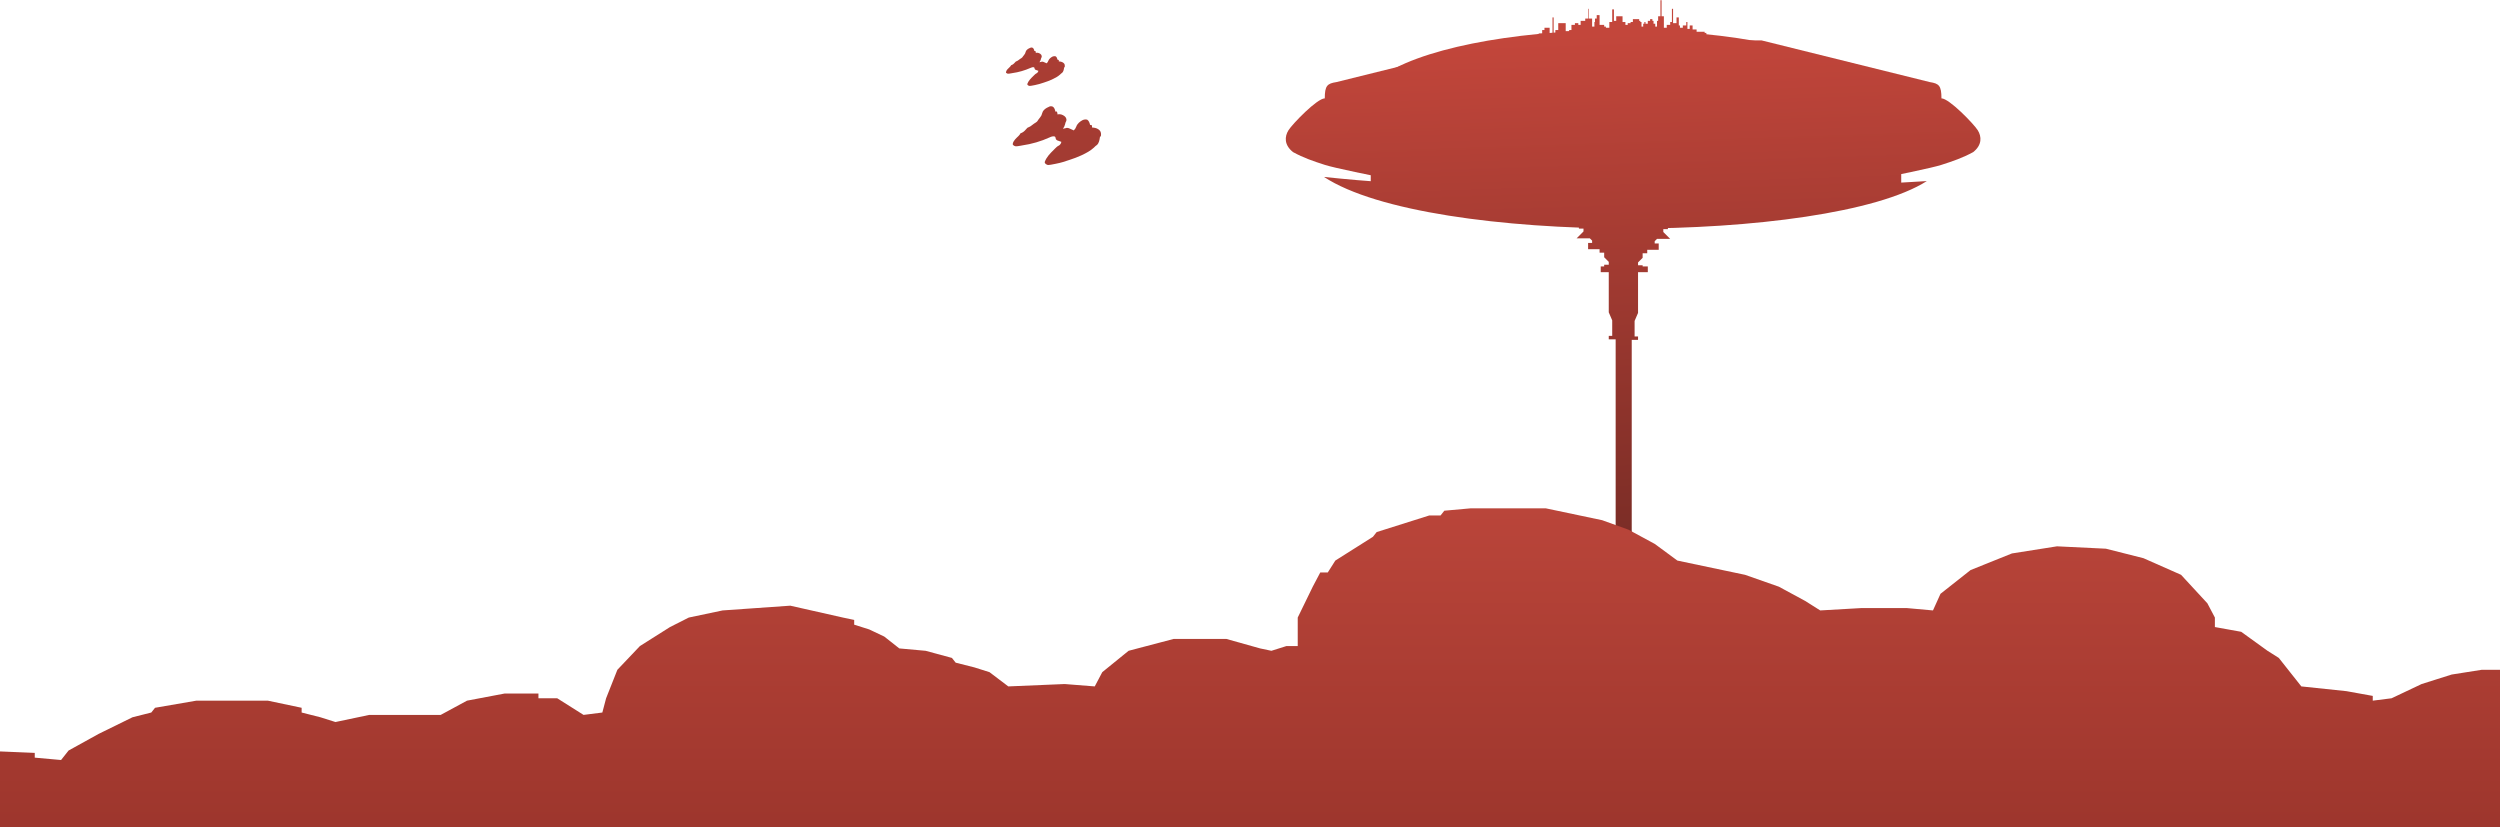 <svg width="4682" height="1549" viewBox="0 0 4682 1549" fill="none" xmlns="http://www.w3.org/2000/svg">
<path d="M2881.72 62.712V67.01H3195.68V61.638H3192.45V59.488H3177.4V55.19H3169.87V47.668H3164.5V54.116H3160.2V41.221H3158.05V47.668H3151.6V51.967H3146.22V47.668H3144.07V32.624H3139.77V43.37H3133.32V16.506H3131.17V41.221H3127.94V46.594H3121.49V51.967H3116.11V30.475H3111.81V0.388H3109.66V30.475H3105.36V39.072H3103.21V49.817H3099.99V44.445H3096.76V39.072H3094.61V35.848H3090.31V39.072H3086.01V44.445H3081.71V41.221H3079.56V44.445H3077.41V49.817H3074.18V41.221H3072.03V39.072H3069.88V35.848H3058.05V41.221H3053.75V43.37H3048.38V46.594H3044.07V41.221H3038.7V30.475H3026.87V39.072H3022.57V17.581H3019.35V41.221H3013.97V51.967H3007.52V49.817H3004.29V46.594H2995.69V28.326H2990.31V34.774H2987.09V41.221H2986.01V49.817H2981.71V34.774H2975.26V16.506H2974.19V34.774H2968.81V39.072H2960.21V46.594H2955.91V43.37H2949.46V46.594H2943.01V56.265H2938.7V58.414H2932.25V43.37H2918.28V56.265H2912.9V62.712H2909.67V32.624H2907.52V62.712H2902.15V51.967H2892.47V56.265H2888.17V62.712H2881.72Z" fill="url(#paint0_linear_254_27999)"/>
<path d="M3132.24 421.615V414.093H3053.75V636.527H3067.73V630.08H3061.28V601.067L3067.73 586.023V506.505H3076.33V496.834H3067.73V491.462L3076.33 482.865V474.269H3084.93V467.821H3106.44V456.001H3098.91V451.703L3103.21 447.405H3127.94L3115.04 434.51V429.137H3123.64V421.615H3132.24Z" fill="url(#paint1_linear_254_27999)"/>
<path d="M2948.38 420.541V413.019H3026.87V635.453H3012.89V629.006H3019.35V599.993L3012.89 584.949V505.431H3004.29V495.76H3012.89V490.388L3004.29 481.791V473.195H2995.69V466.747H2974.19V454.927H2981.71V450.629L2977.41 446.331H2952.68L2965.58 433.436V428.063H2956.98V420.541H2948.38Z" fill="url(#paint2_linear_254_27999)"/>
<path d="M3025.8 372.185H3055.9V1143.72H3025.8V372.185Z" fill="url(#paint3_linear_254_27999)"/>
<path d="M2421.69 284.905C2404.78 271.659 2405.59 255.763 2413.11 243.841C2420.62 231.919 2466.73 184.23 2481.04 184.23C2481.04 160.386 2485.73 156.412 2502.75 153.763L2818.17 75.607H2971.41V382.931H2839.88C2735.59 360.853 2516.98 320.287 2481.04 308.75C2459.64 301.878 2441.13 295.541 2421.69 284.905Z" fill="url(#paint4_linear_254_27999)"/>
<path d="M3695.31 284.905C3712.22 271.659 3711.41 255.763 3703.89 243.841C3696.38 231.919 3650.27 184.23 3635.96 184.23C3635.96 160.386 3631.27 156.412 3614.25 153.763L3298.83 75.607H3145.59V382.931H3277.12C3381.41 360.853 3600.02 320.287 3635.96 308.75C3657.36 301.878 3675.87 295.541 3695.31 284.905Z" fill="url(#paint5_linear_254_27999)"/>
<path d="M2902.59 131.483H3212.25V372.185H2902.59V131.483Z" fill="url(#paint6_linear_254_27999)"/>
<path d="M3063.88 1151.24C3063.88 1173.2 3052.8 1191 3039.15 1191C3025.49 1191 3014.42 1173.2 3014.42 1151.24C3014.42 1129.28 3025.49 1111.48 3039.15 1111.48C3052.8 1111.48 3063.88 1129.28 3063.88 1151.24Z" fill="url(#paint7_linear_254_27999)"/>
<path d="M3495.59 147.431C3521.71 160.079 2555.49 166.446 2580.51 147.432C2728.72 34.81 3289.56 17.258 3495.59 147.431Z" fill="url(#paint8_linear_254_27999)"/>
<path d="M2567.13 348.546H3560.62V299.116H2567.13V348.546Z" fill="url(#paint9_linear_254_27999)"/>
<path d="M2997.84 509.723H3086.01V498.977H2997.84V509.723Z" fill="url(#paint10_linear_254_27999)"/>
<path d="M3608.56 339.128C3264.34 361.157 2794.06 365.045 2479.59 331.352C2676.49 460.94 3422.99 457.052 3608.56 339.128Z" fill="url(#paint11_linear_254_27999)"/>
<path d="M2754.21 952.006H2895L3000.59 974.239L3049.87 992.026L3099.15 1018.71L3141.38 1049.83L3268.1 1076.51L3331.45 1098.75L3380.73 1125.43L3408.89 1143.21L3486.32 1138.77H3570.8L3620.08 1143.21L3634.15 1112.09L3690.47 1067.62L3767.91 1036.49L3852.38 1023.15L3943.9 1027.6L4014.29 1045.39L4084.69 1076.51L4133.97 1129.87L4148.04 1156.55V1174.34L4197.32 1183.23L4246.6 1218.81L4267.72 1232.15L4309.95 1285.51L4394.43 1294.4L4443.71 1303.29V1312.19L4478.9 1307.74L4535.22 1281.06L4591.54 1263.27L4647.85 1254.38H4767.53L4852 1272.17L4922.4 1298.85L4936.48 1303.29L4999.83 1285.51H5063.19L5119.51 1298.85L5154.7 1312.19H5232.14L5302.54 1334.42L5344.77 1369.99L5351.81 1383.33L5422.21 1405.57L5471.49 1441.14L5492.6 1472.27L5499.64 1503.39L5548.92 1530.07L5563 1552.31L5555.96 1587.88L5513.72 1619.01H-448.802L-476.96 1596.77L-484 1583.43V1543.41L-476.96 1525.63L-434.723 1503.39L-406.565 1485.61H-378.406L-371.367 1476.71L-279.852 1463.37H-195.377L-153.14 1432.25L-117.942 1423.35L-40.506 1405.57L65.087 1410.01V1418.91L114.364 1423.35L128.444 1405.57L184.76 1374.44L248.116 1343.31L283.314 1334.42L290.354 1325.53L367.789 1312.19H501.541L564.898 1325.53V1334.42L600.095 1343.31L628.254 1352.21L691.61 1338.87H825.362L874.639 1312.19L945.035 1298.85H1008.39V1307.74H1043.59L1078.79 1329.97L1092.87 1338.87L1128.06 1334.42L1135.1 1307.74L1156.22 1254.38L1198.46 1209.91L1254.78 1174.34L1289.97 1156.55L1353.33 1143.21L1480.04 1134.32L1578.6 1156.55L1599.72 1161V1169.89L1627.87 1178.79L1656.03 1192.13L1684.19 1214.36L1733.47 1218.81L1782.75 1232.15L1789.78 1241.04L1824.98 1249.93L1853.14 1258.83L1888.34 1285.51L1993.93 1281.06L2050.25 1285.51L2064.33 1258.83L2113.61 1218.81L2198.08 1196.57H2296.63L2359.99 1214.36L2381.11 1218.81L2409.27 1209.91H2430.39V1156.55L2458.54 1098.75L2472.62 1072.07H2486.7L2500.78 1049.83L2571.18 1005.37L2578.22 996.473L2676.77 965.346H2697.89L2704.93 956.453L2754.21 952.006Z" fill="url(#paint12_linear_254_27999)"/>
<path d="M1933.08 89.104C1934.99 89.927 1935.65 90.879 1936.42 92.74C1937.07 94.514 1937.07 94.514 1937.07 95.479C1937.72 95.479 1938.38 95.479 1939.06 95.479C1939.66 96.822 1939.86 97.553 1939.86 99.065C1940.29 98.959 1940.29 98.959 1940.74 98.85C1943.49 98.396 1946.1 99.356 1948.36 100.92C1949.85 102.106 1950.66 103.141 1951 105.016C1951.13 106.664 1950.63 107.573 1949.83 109.025C1949.63 109.736 1949.45 110.45 1949.28 111.167C1948.75 113.253 1947.9 114.86 1946.64 116.595C1946.87 116.542 1947.1 116.49 1947.34 116.435C1947.65 116.365 1947.96 116.294 1948.28 116.222C1948.59 116.153 1948.89 116.083 1949.21 116.012C1949.71 115.906 1949.71 115.906 1950.23 115.799C1950.76 115.638 1950.76 115.638 1951.3 115.475C1953.28 115.363 1954.77 116.157 1956.56 116.969C1957.08 117.2 1957.08 117.2 1957.62 117.435C1958.48 117.814 1959.34 118.198 1960.2 118.588C1962.15 116.481 1962.15 116.481 1963.29 113.881C1964.66 110.182 1967.98 107.554 1971.44 105.843C1973.32 105.166 1975 104.931 1976.95 105.44C1979.16 106.896 1979.9 109.362 1980.54 111.814C1980.86 111.872 1981.18 111.929 1981.51 111.989C1982.53 112.213 1982.53 112.213 1982.93 112.611C1982.95 113.408 1982.95 114.205 1982.93 115.002C1983.45 115.043 1983.97 115.084 1984.5 115.126C1987.88 115.519 1990.57 116.413 1992.9 118.986C1994.23 120.911 1994.32 122.695 1994.1 124.962C1993.96 125.357 1993.83 125.751 1993.7 126.158C1993.43 126.158 1993.17 126.158 1992.9 126.158C1992.85 126.556 1992.8 126.955 1992.75 127.365C1992.3 130.478 1991.54 134.312 1989.06 136.442C1988.48 136.865 1987.9 137.288 1987.32 137.712C1986.65 138.347 1985.98 138.986 1985.32 139.629C1980.91 143.634 1975.54 146.382 1970.17 148.867C1969.91 148.989 1969.65 149.111 1969.38 149.237C1964.81 151.356 1960.06 152.956 1955.29 154.545C1954.98 154.647 1954.67 154.749 1954.36 154.855C1949.19 156.569 1944.03 158.265 1938.66 159.226C1938.15 159.33 1937.63 159.433 1937.11 159.539C1927.8 161.367 1927.8 161.367 1925.17 159.713C1923.91 158.425 1923.91 158.425 1923.91 157.234C1926.13 151.131 1930.69 146.749 1935.24 142.308C1935.82 141.743 1936.39 141.172 1936.96 140.6C1938.37 139.205 1939.69 137.97 1941.5 137.139C1942.94 136.36 1943.46 135.542 1944.24 134.126C1944.39 133.598 1944.53 133.067 1944.64 132.532C1944.32 132.436 1944 132.339 1943.67 132.24C1939.13 130.817 1939.13 130.817 1937.86 129.345C1937.73 128.868 1937.6 128.392 1937.47 127.901C1937.21 126.519 1937.21 126.519 1936.19 125.958C1933.93 125.556 1932.02 126.187 1929.99 127.154C1919.53 131.859 1907.37 135.36 1895.99 136.915C1895.23 137.055 1894.48 137.196 1893.72 137.338C1887.17 138.424 1887.17 138.424 1884.42 136.516C1884.02 136.118 1884.02 136.118 1884 134.973C1884.64 131.166 1888.37 128.07 1891.05 125.526C1892.16 124.464 1892.94 123.551 1893.6 122.173C1894.27 121.885 1894.94 121.599 1895.62 121.339C1898.09 120.179 1900.17 117.733 1901.95 115.724C1902.77 115.002 1902.77 115.002 1903.83 114.69C1905.5 114.081 1906.71 113.164 1908.1 112.088C1909.68 110.891 1911.22 109.73 1912.96 108.776C1914.46 107.877 1915.21 106.697 1916.1 105.217C1916.78 104.168 1917.55 103.287 1918.37 102.352C1919.64 100.819 1920.19 99.572 1920.67 97.645C1921.54 94.382 1923.57 92.647 1926.41 90.95C1927.16 90.569 1927.92 90.232 1928.69 89.901C1928.96 89.76 1929.22 89.619 1929.5 89.473C1930.74 88.891 1931.72 88.964 1933.08 89.104Z" fill="url(#paint13_linear_254_27999)"/>
<path d="M1970.33 199.151C1973.2 200.41 1974.19 201.866 1975.34 204.711C1976.31 207.424 1976.31 207.424 1976.31 208.901C1977.3 208.901 1978.29 208.901 1979.31 208.901C1980.2 210.955 1980.5 212.072 1980.5 214.385C1981.15 214.222 1981.15 214.222 1981.82 214.056C1985.96 213.362 1989.87 214.83 1993.25 217.222C1995.49 219.035 1996.7 220.619 1997.21 223.487C1997.41 226.007 1996.65 227.397 1995.46 229.618C1995.16 230.705 1994.89 231.798 1994.63 232.894C1993.83 236.084 1992.56 238.542 1990.67 241.196C1991.02 241.115 1991.37 241.034 1991.72 240.951C1992.19 240.843 1992.66 240.736 1993.14 240.625C1993.6 240.519 1994.05 240.413 1994.53 240.303C1995.28 240.142 1995.28 240.142 1996.05 239.977C1996.85 239.732 1996.85 239.732 1997.66 239.482C2000.64 239.311 2002.88 240.526 2005.55 241.767C2006.34 242.12 2006.34 242.12 2007.15 242.48C2008.44 243.06 2009.73 243.647 2011.01 244.243C2013.94 241.021 2013.94 241.022 2015.65 237.045C2017.7 231.387 2022.68 227.368 2027.88 224.751C2030.69 223.716 2033.21 223.356 2036.14 224.134C2039.45 226.361 2040.57 230.134 2041.52 233.884C2042 233.972 2042.48 234.06 2042.98 234.15C2044.51 234.493 2044.51 234.493 2045.11 235.103C2045.13 236.321 2045.13 237.54 2045.11 238.759C2045.89 238.821 2046.66 238.884 2047.46 238.949C2052.54 239.549 2056.57 240.918 2060.06 244.852C2062.05 247.796 2062.2 250.525 2061.86 253.992C2061.66 254.596 2061.46 255.199 2061.26 255.82C2060.87 255.82 2060.47 255.82 2060.06 255.82C2059.99 256.43 2059.92 257.039 2059.84 257.667C2059.17 262.428 2058.02 268.292 2054.31 271.549C2053.43 272.197 2052.56 272.844 2051.69 273.491C2050.69 274.463 2049.69 275.441 2048.7 276.424C2042.08 282.549 2034.03 286.753 2025.97 290.553C2025.58 290.74 2025.19 290.926 2024.79 291.118C2017.93 294.359 2010.81 296.806 2003.64 299.236C2003.18 299.393 2002.72 299.549 2002.25 299.71C1994.5 302.332 1986.75 304.925 1978.71 306.396C1977.94 306.554 1977.17 306.712 1976.37 306.875C1962.42 309.67 1962.42 309.67 1958.47 307.141C1956.58 305.17 1956.58 305.17 1956.57 303.35C1959.91 294.015 1966.75 287.313 1973.58 280.522C1974.45 279.658 1975.3 278.784 1976.16 277.909C1978.26 275.776 1980.25 273.887 1982.97 272.616C1985.12 271.425 1985.91 270.172 1987.08 268.007C1987.3 267.2 1987.5 266.388 1987.68 265.57C1987.2 265.422 1986.71 265.275 1986.21 265.122C1979.41 262.947 1979.41 262.947 1977.51 260.695C1977.31 259.966 1977.12 259.237 1976.91 258.486C1976.53 256.374 1976.53 256.374 1975.01 255.516C1971.61 254.9 1968.74 255.865 1965.7 257.344C1950.01 264.541 1931.76 269.895 1914.7 272.273C1913.56 272.487 1912.43 272.703 1911.3 272.92C1901.46 274.581 1901.46 274.581 1897.35 271.663C1896.75 271.054 1896.75 271.054 1896.71 269.302C1897.68 263.48 1903.27 258.745 1907.28 254.855C1908.95 253.23 1910.12 251.834 1911.11 249.727C1912.11 249.286 1913.12 248.849 1914.14 248.451C1917.86 246.677 1920.96 242.936 1923.63 239.863C1924.87 238.759 1924.87 238.759 1926.46 238.282C1928.97 237.35 1930.77 235.948 1932.87 234.303C1935.24 232.472 1937.54 230.696 1940.16 229.238C1942.41 227.862 1943.53 226.057 1944.87 223.794C1945.88 222.19 1947.04 220.842 1948.27 219.412C1950.18 217.068 1951 215.161 1951.71 212.214C1953.02 207.223 1956.07 204.569 1960.34 201.974C1961.45 201.391 1962.6 200.875 1963.75 200.37C1964.15 200.154 1964.55 199.938 1964.96 199.715C1966.83 198.825 1968.29 198.936 1970.33 199.151Z" fill="url(#paint14_linear_254_27999)"/>
<defs>
<linearGradient id="paint0_linear_254_27999" x1="3020.6" y1="63.872" x2="3058.45" y2="1191" gradientUnits="userSpaceOnUse">
<stop stop-color="#C3463B"/>
<stop offset="1" stop-color="#6D2822"/>
</linearGradient>
<linearGradient id="paint1_linear_254_27999" x1="3020.6" y1="63.872" x2="3058.45" y2="1191" gradientUnits="userSpaceOnUse">
<stop stop-color="#C3463B"/>
<stop offset="1" stop-color="#6D2822"/>
</linearGradient>
<linearGradient id="paint2_linear_254_27999" x1="3020.6" y1="63.872" x2="3058.45" y2="1191" gradientUnits="userSpaceOnUse">
<stop stop-color="#C3463B"/>
<stop offset="1" stop-color="#6D2822"/>
</linearGradient>
<linearGradient id="paint3_linear_254_27999" x1="3020.6" y1="63.872" x2="3058.45" y2="1191" gradientUnits="userSpaceOnUse">
<stop stop-color="#C3463B"/>
<stop offset="1" stop-color="#6D2822"/>
</linearGradient>
<linearGradient id="paint4_linear_254_27999" x1="3020.6" y1="63.872" x2="3058.45" y2="1191" gradientUnits="userSpaceOnUse">
<stop stop-color="#C3463B"/>
<stop offset="1" stop-color="#6D2822"/>
</linearGradient>
<linearGradient id="paint5_linear_254_27999" x1="3020.6" y1="63.872" x2="3058.45" y2="1191" gradientUnits="userSpaceOnUse">
<stop stop-color="#C3463B"/>
<stop offset="1" stop-color="#6D2822"/>
</linearGradient>
<linearGradient id="paint6_linear_254_27999" x1="3020.6" y1="63.872" x2="3058.45" y2="1191" gradientUnits="userSpaceOnUse">
<stop stop-color="#C3463B"/>
<stop offset="1" stop-color="#6D2822"/>
</linearGradient>
<linearGradient id="paint7_linear_254_27999" x1="3020.6" y1="63.872" x2="3058.45" y2="1191" gradientUnits="userSpaceOnUse">
<stop stop-color="#C3463B"/>
<stop offset="1" stop-color="#6D2822"/>
</linearGradient>
<linearGradient id="paint8_linear_254_27999" x1="3020.6" y1="63.872" x2="3058.45" y2="1191" gradientUnits="userSpaceOnUse">
<stop stop-color="#C3463B"/>
<stop offset="1" stop-color="#6D2822"/>
</linearGradient>
<linearGradient id="paint9_linear_254_27999" x1="3020.6" y1="63.872" x2="3058.45" y2="1191" gradientUnits="userSpaceOnUse">
<stop stop-color="#C3463B"/>
<stop offset="1" stop-color="#6D2822"/>
</linearGradient>
<linearGradient id="paint10_linear_254_27999" x1="3020.6" y1="63.872" x2="3058.45" y2="1191" gradientUnits="userSpaceOnUse">
<stop stop-color="#C3463B"/>
<stop offset="1" stop-color="#6D2822"/>
</linearGradient>
<linearGradient id="paint11_linear_254_27999" x1="3020.6" y1="63.872" x2="3058.45" y2="1191" gradientUnits="userSpaceOnUse">
<stop stop-color="#C3463B"/>
<stop offset="1" stop-color="#6D2822"/>
</linearGradient>
<linearGradient id="paint12_linear_254_27999" x1="2356.11" y1="1619.01" x2="2356.11" y2="952.006" gradientUnits="userSpaceOnUse">
<stop stop-color="#9A342B"/>
<stop offset="1" stop-color="#BA453A"/>
</linearGradient>
<linearGradient id="paint13_linear_254_27999" x1="3044.72" y1="-568.746" x2="3119.15" y2="1650.25" gradientUnits="userSpaceOnUse">
<stop stop-color="#C3463B"/>
<stop offset="1" stop-color="#6D2822"/>
</linearGradient>
<linearGradient id="paint14_linear_254_27999" x1="3044.72" y1="-568.746" x2="3119.15" y2="1650.25" gradientUnits="userSpaceOnUse">
<stop stop-color="#C3463B"/>
<stop offset="1" stop-color="#6D2822"/>
</linearGradient>
</defs>
</svg>
